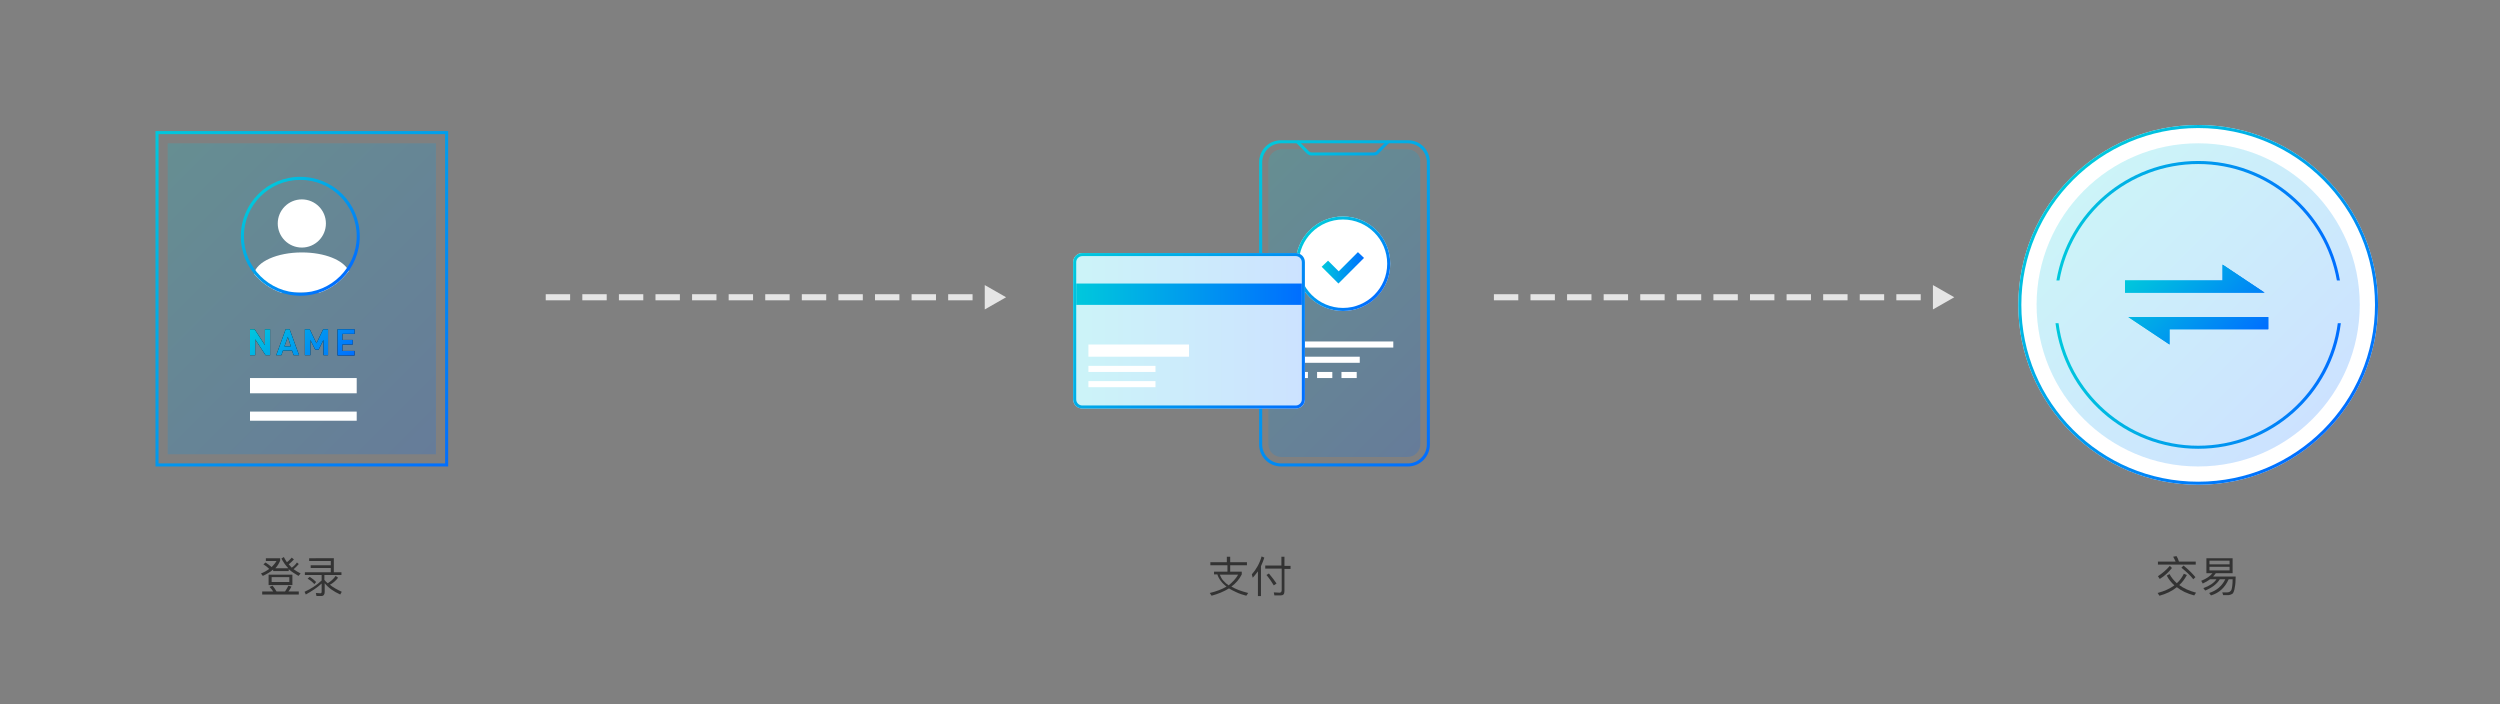 <?xml version="1.0" encoding="utf-8"?>
<!-- Generator: Adobe Illustrator 21.0.0, SVG Export Plug-In . SVG Version: 6.00 Build 0)  -->
<svg version="1.1" xmlns="http://www.w3.org/2000/svg" xmlns:xlink="http://www.w3.org/1999/xlink" x="0px" y="0px" width="820px"
	 height="231px" viewBox="0 0 820 231" style="enable-background:new 0 0 820 231;" xml:space="preserve">
<rect x="0" y="0" width="820" height="231" fill="#808080" stroke="none"/>
<style type="text/css">
	.st0{opacity:0.5;}
	.st1{fill:url(#SVGID_1_);}
	.st2{fill:#FFFFFF;}
	.st3{opacity:0.2;}
	.st4{fill:url(#SVGID_2_);}
	.st5{fill:#333333;}
	.st6{fill:url(#SVGID_3_);}
	.st7{fill:url(#SVGID_4_);}
	.st8{fill:url(#SVGID_5_);}
	.st9{fill:url(#SVGID_6_);}
	.st10{fill:url(#SVGID_7_);}
	.st11{fill:url(#SVGID_8_);}
	.st12{fill:url(#SVGID_9_);}
	.st13{fill:url(#SVGID_10_);}
	.st14{fill:url(#SVGID_11_);}
	.st15{fill:url(#SVGID_12_);}
	.st16{fill:#E5E5E5;}
	.st17{fill:none;stroke:url(#SVGID_13_);stroke-miterlimit:10;}
	.st18{fill:url(#SVGID_14_);}
	.st19{fill:url(#SVGID_15_);}
	.st20{fill:url(#SVGID_16_);}
	.st21{fill:url(#SVGID_17_);}
	.st22{fill:url(#SVGID_18_);}
	.st23{fill:url(#SVGID_19_);}
	.st24{fill:url(#SVGID_20_);}
	.st25{fill:url(#SVGID_21_);}
	.st26{fill:url(#SVGID_22_);}
	.st27{fill:url(#SVGID_23_);}
	.st28{fill:url(#SVGID_24_);}
	.st29{fill:url(#SVGID_25_);}
	.st30{fill:url(#SVGID_26_);}
	.st31{fill:url(#SVGID_27_);}
	.st32{fill:url(#SVGID_28_);}
	.st33{fill:url(#SVGID_29_);}
	.st34{fill:url(#SVGID_30_);}
	.st35{fill:none;stroke:url(#SVGID_31_);stroke-miterlimit:10;}
	.st36{fill:url(#SVGID_32_);}
	.st37{fill:url(#SVGID_33_);}
	.st38{fill:url(#SVGID_34_);}
	.st39{fill:url(#SVGID_35_);}
	.st40{fill:url(#SVGID_36_);}
	.st41{fill:url(#SVGID_37_);}
	.st42{fill:url(#SVGID_38_);}
	.st43{fill:url(#SVGID_39_);}
	.st44{fill:url(#SVGID_40_);}
	.st45{fill:url(#SVGID_41_);}
	.st46{fill:url(#SVGID_42_);}
	.st47{fill:url(#SVGID_43_);}
	.st48{fill:url(#SVGID_44_);}
</style>
<g id="图层_1">
	<g>
		<path class="st5" d="M89.1,186c0.6-0.6,1.2-1.3,1.6-2h-3.5v-0.9h4.7v0.8c-0.4,0.9-0.9,1.8-1.6,2.5h4.3c-1-1-1.7-2.1-2.3-3.2
			l0.8-0.5c0.3,0.6,0.6,1.1,1,1.7c0.6-0.4,1.1-1,1.6-1.5l0.7,0.6c-0.5,0.6-1.1,1.1-1.7,1.6c0.3,0.4,0.7,0.7,1,1.1
			c0.7-0.5,1.3-1.1,1.7-1.7L98,185c-0.5,0.6-1.1,1.2-1.7,1.7c0.7,0.5,1.5,1,2.3,1.4l-0.7,0.8c-1.2-0.7-2.3-1.4-3.2-2.2v0.6h-5.1
			v-0.5c-0.9,0.8-2.1,1.5-3.4,2.1l-0.6-0.8c1-0.4,1.9-0.9,2.7-1.5c-0.5-0.5-1.1-1-1.9-1.5l0.7-0.6C87.9,185,88.5,185.5,89.1,186z
			 M90.7,194h2.8c0.4-0.6,0.8-1.3,1.1-1.9l1,0.3c-0.3,0.6-0.6,1.1-1,1.6H98v1H86v-1h3.6c-0.3-0.5-0.7-1-1.2-1.5l1-0.4
			C89.9,192.7,90.3,193.3,90.7,194z M95.9,188.5v3.4h-7.8v-3.4H95.9z M94.9,189.3h-5.8v1.6h5.8V189.3z"/>
		<path class="st5" d="M109.5,183.1v4.6h2.5v0.9h-5.6v1.6c0.3,0.4,0.7,0.8,1.1,1.1c1-0.6,1.9-1.4,2.6-2.4l0.8,0.6
			c-0.8,1-1.7,1.8-2.7,2.3c1.1,0.9,2.4,1.6,3.9,2.3l-0.5,0.9c-2.2-1-3.9-2.2-5.1-3.7v2.9c0,0.8-0.4,1.3-1.1,1.3h-1.6l-0.2-1
			c0.5,0,1,0.1,1.5,0.1c0.3,0,0.4-0.2,0.4-0.6v-2.6c-1.4,1.3-3.2,2.5-5.2,3.6l-0.4-0.9c2.2-1,4-2.2,5.6-3.7v-1.8H100v-0.9h8.5v-1.4
			h-6.6v-0.9h6.6V184h-7.1v-0.9H109.5z M103.7,190.9l-0.6,0.7c-0.5-0.6-1.2-1.2-2.2-1.8l0.7-0.6
			C102.4,189.7,103.1,190.3,103.7,190.9z"/>
	</g>
	<g>
		<path class="st5" d="M403.5,182.6v1.8h5.5v1h-5.5v2.1h3.8v0.9c-0.8,1.6-1.9,2.9-3.4,4c0.7,0.4,1.5,0.8,2.3,1.1
			c1,0.4,2.1,0.7,3.2,1l-0.6,0.9c-1.2-0.3-2.4-0.7-3.4-1.2c-0.9-0.4-1.6-0.8-2.3-1.2c-1.6,1-3.5,1.8-5.7,2.4l-0.6-0.9
			c2.1-0.5,4-1.2,5.5-2.1c-0.7-0.5-1.4-1.2-1.9-1.9c-0.5-0.6-0.9-1.4-1.1-2.1h-1.1v-0.9h4.4v-2.1H397v-1h5.4v-1.8H403.5z
			 M406.1,188.5h-6c0.3,0.7,0.6,1.4,1.2,2c0.5,0.6,1.1,1.1,1.7,1.5C404.3,190.9,405.4,189.8,406.1,188.5z"/>
		<path class="st5" d="M414.7,182.9c-0.3,1-0.7,1.9-1.1,2.8v9.8h-1v-8.1c-0.5,0.7-1.1,1.4-1.7,2.1l-0.3-1.1c1.5-1.7,2.6-3.7,3.2-5.9
			L414.7,182.9z M420.3,185.6v-3h1v3h2v1h-2v7.3c0,1-0.4,1.4-1.3,1.4h-2l-0.2-1c0.7,0,1.3,0.1,1.9,0.1c0.4,0,0.7-0.3,0.7-0.8v-7.1
			h-5.4v-1H420.3z M418.7,191.4l-0.9,0.6c-0.6-1-1.4-2.2-2.4-3.4l0.8-0.5C417.3,189.4,418.1,190.5,418.7,191.4z"/>
	</g>
	<g>
		<path class="st5" d="M717.3,188.6c-0.7,1.3-1.5,2.4-2.5,3.3c1.5,1.1,3.3,1.9,5.5,2.5l-0.6,0.9c-2.3-0.6-4.2-1.5-5.7-2.7
			c-1.6,1.3-3.5,2.2-5.7,2.8l-0.6-0.9c2.2-0.6,4-1.4,5.5-2.5c-1-0.9-1.9-2-2.5-3.2l0.9-0.5c0.6,1.1,1.4,2.1,2.4,3
			c1-0.9,1.7-1.9,2.3-3.1L717.3,188.6z M713.6,184.2c-0.3-0.6-0.5-1.1-0.8-1.6l1.1-0.2c0.3,0.5,0.6,1.1,0.8,1.8h5.5v1h-12.4v-1
			H713.6z M712.4,186.3c-1.1,1.4-2.4,2.6-4,3.6l-0.6-0.9c1.5-1,2.8-2.1,3.9-3.4L712.4,186.3z M720.1,189.3l-0.7,0.7
			c-0.9-1.2-2.2-2.4-3.9-3.8l0.7-0.7C717.8,186.8,719.1,188.1,720.1,189.3z"/>
		<path class="st5" d="M723.7,188v-4.9h8.6v4.9h-5.5c-0.3,0.4-0.6,0.8-0.9,1.1h7.4c0,1.5-0.1,2.7-0.3,3.6c-0.1,0.9-0.4,1.6-0.6,1.9
			c-0.3,0.3-0.8,0.5-1.4,0.6h-1.8l-0.3-0.9c0.6,0,1.1,0,1.6,0c0.7,0,1.1-0.3,1.4-0.8c0.2-0.6,0.4-1.7,0.4-3.5H731
			c-1.2,2.7-3.1,4.5-5.8,5.3l-0.6-0.8c2.5-0.8,4.2-2.3,5.3-4.5h-1.8c-1,1.6-2.6,2.8-4.8,3.7l-0.6-0.8c2-0.7,3.5-1.7,4.3-2.9h-2.1
			c-0.7,0.5-1.5,1-2.4,1.4l-0.5-0.9c1.7-0.7,2.9-1.5,3.7-2.5H723.7z M731.3,185.1v-1.2h-6.6v1.2H731.3z M731.3,185.9h-6.6v1.2h6.6
			V185.9z"/>
	</g>
	<g class="st3">
		<linearGradient id="SVGID_1_" gradientUnits="userSpaceOnUse" x1="404.522" y1="63.022" x2="477.478" y2="135.978">
			<stop  offset="0" style="stop-color:#00C8DC"/>
			<stop  offset="1" style="stop-color:#006EFF"/>
		</linearGradient>
		<path class="st1" d="M461.7,49H453l-0.9,0.9c-0.4,0.4-0.8,0.6-1.3,0.6h-20.4c-0.5,0-1-0.2-1.3-0.6L428,49h-7.7
			c-2.4,0-4.3,1.9-4.3,4.3v92.3c0,2.4,1.9,4.3,4.3,4.3h41.3c2.4,0,4.3-1.9,4.3-4.3V53.3C466,50.9,464.1,49,461.7,49z"/>
	</g>
	<linearGradient id="SVGID_2_" gradientUnits="userSpaceOnUse" x1="47.5" y1="46.5" x2="150.5" y2="149.5">
		<stop  offset="0" style="stop-color:#00C8DC"/>
		<stop  offset="1" style="stop-color:#006EFF"/>
	</linearGradient>
	<path class="st4" d="M146,44v108H52V44H146 M147,43H51v110h96V43L147,43z"/>
	<g class="st3">
		<linearGradient id="SVGID_3_" gradientUnits="userSpaceOnUse" x1="51.5" y1="50.5" x2="146.5" y2="145.5">
			<stop  offset="0" style="stop-color:#00C8DC"/>
			<stop  offset="1" style="stop-color:#006EFF"/>
		</linearGradient>
		<rect x="55" y="47" class="st6" width="88" height="102"/>
	</g>
	<circle class="st2" cx="99" cy="73.3" r="7.9"/>
	<path class="st2" d="M99,82.8c-8.1,0-14.8,3-15.7,7c2.3,2.8,5.4,5,8.9,6.2h12.6c3.9-1.3,7.2-3.9,9.6-7.1
		C112.7,85.3,106.5,82.8,99,82.8z"/>
	<linearGradient id="SVGID_4_" gradientUnits="userSpaceOnUse" x1="84.711" y1="63.711" x2="112.289" y2="91.289">
		<stop  offset="0" style="stop-color:#00C8DC"/>
		<stop  offset="1" style="stop-color:#006EFF"/>
	</linearGradient>
	<path class="st7" d="M98.5,59c10.2,0,18.5,8.3,18.5,18.5S108.7,96,98.5,96S80,87.7,80,77.5S88.3,59,98.5,59 M98.5,58
		C87.7,58,79,66.7,79,77.5S87.7,97,98.5,97S118,88.3,118,77.5S109.3,58,98.5,58L98.5,58z"/>
	<g>
		<circle class="st2" cx="440.5" cy="86.5" r="15.5"/>
		<linearGradient id="SVGID_5_" gradientUnits="userSpaceOnUse" x1="429.54" y1="75.54" x2="451.46" y2="97.46">
			<stop  offset="0" style="stop-color:#00C8DC"/>
			<stop  offset="1" style="stop-color:#006EFF"/>
		</linearGradient>
		<path class="st8" d="M440.5,72c8,0,14.5,6.5,14.5,14.5s-6.5,14.5-14.5,14.5S426,94.5,426,86.5S432.5,72,440.5,72 M440.5,71
			c-8.6,0-15.5,6.9-15.5,15.5s6.9,15.5,15.5,15.5S456,95.1,456,86.5S449.1,71,440.5,71L440.5,71z"/>
	</g>
	<g>
		<g>
			<path d="M87.1,116.5l-3.4-5.2v5.2h-1.7V108h1.5l3.4,5.2V108h1.7v8.5H87.1z"/>
			<path d="M96.3,116.5l-0.5-1.5h-3l-0.5,1.5h-1.7l3.1-8.5H95l3.1,8.5H96.3z M94.4,110.5l-1.1,3.1h2.1L94.4,110.5z"/>
			<path d="M106.1,116.5v-5l-1.6,3.2h-1.1l-1.6-3.2v5H100V108h1.6l2.2,4.6l2.2-4.6h1.6v8.5H106.1z"/>
			<path d="M110.7,116.5V108h5.6v1.5h-4v2h3.4v1.5h-3.4v2.1h4v1.5H110.7z"/>
		</g>
		<g>
			<linearGradient id="SVGID_6_" gradientUnits="userSpaceOnUse" x1="81.555" y1="108.466" x2="102.951" y2="129.861">
				<stop  offset="0" style="stop-color:#00C8DC"/>
				<stop  offset="1" style="stop-color:#006EFF"/>
			</linearGradient>
			<path class="st9" d="M87.1,116.5l-3.4-5.2v5.2h-1.7V108h1.5l3.4,5.2V108h1.7v8.5H87.1z"/>
			<linearGradient id="SVGID_7_" gradientUnits="userSpaceOnUse" x1="85.272" y1="104.749" x2="106.668" y2="126.144">
				<stop  offset="0" style="stop-color:#00C8DC"/>
				<stop  offset="1" style="stop-color:#006EFF"/>
			</linearGradient>
			<path class="st10" d="M96.3,116.5l-0.5-1.5h-3l-0.5,1.5h-1.7l3.1-8.5H95l3.1,8.5H96.3z M94.4,110.5l-1.1,3.1h2.1L94.4,110.5z"/>
			<linearGradient id="SVGID_8_" gradientUnits="userSpaceOnUse" x1="90.849" y1="99.172" x2="112.245" y2="120.567">
				<stop  offset="0" style="stop-color:#00C8DC"/>
				<stop  offset="1" style="stop-color:#006EFF"/>
			</linearGradient>
			<path class="st11" d="M106.1,116.5v-5l-1.6,3.2h-1.1l-1.6-3.2v5H100V108h1.6l2.2,4.6l2.2-4.6h1.6v8.5H106.1z"/>
			<linearGradient id="SVGID_9_" gradientUnits="userSpaceOnUse" x1="95.637" y1="94.384" x2="117.032" y2="115.779">
				<stop  offset="0" style="stop-color:#00C8DC"/>
				<stop  offset="1" style="stop-color:#006EFF"/>
			</linearGradient>
			<path class="st12" d="M110.7,116.5V108h5.6v1.5h-4v2h3.4v1.5h-3.4v2.1h4v1.5H110.7z"/>
		</g>
	</g>
	<rect x="82" y="124" class="st2" width="35" height="5"/>
	<rect x="82" y="135" class="st2" width="35" height="3"/>
	<g>
		<rect x="179" y="96.5" class="st16" width="8" height="2"/>
		<rect x="191" y="96.5" class="st16" width="8" height="2"/>
		<rect x="203" y="96.5" class="st16" width="8" height="2"/>
		<rect x="215" y="96.5" class="st16" width="8" height="2"/>
		<rect x="227" y="96.5" class="st16" width="8" height="2"/>
		<rect x="239" y="96.5" class="st16" width="8" height="2"/>
		<rect x="251" y="96.5" class="st16" width="8" height="2"/>
		<rect x="263" y="96.5" class="st16" width="8" height="2"/>
		<rect x="275" y="96.5" class="st16" width="8" height="2"/>
		<rect x="287" y="96.5" class="st16" width="8" height="2"/>
		<rect x="299" y="96.5" class="st16" width="8" height="2"/>
		<rect x="311" y="96.5" class="st16" width="8" height="2"/>
		<polygon class="st16" points="323,93.5 323,101.5 330,97.5 		"/>
	</g>
	<g>
		<rect x="490" y="96.5" class="st16" width="8" height="2"/>
		<rect x="502" y="96.5" class="st16" width="8" height="2"/>
		<rect x="514" y="96.5" class="st16" width="8" height="2"/>
		<rect x="526" y="96.5" class="st16" width="8" height="2"/>
		<rect x="538" y="96.5" class="st16" width="8" height="2"/>
		<rect x="550" y="96.5" class="st16" width="8" height="2"/>
		<rect x="562" y="96.5" class="st16" width="8" height="2"/>
		<rect x="574" y="96.5" class="st16" width="8" height="2"/>
		<rect x="586" y="96.5" class="st16" width="8" height="2"/>
		<rect x="598" y="96.5" class="st16" width="8" height="2"/>
		<rect x="610" y="96.5" class="st16" width="8" height="2"/>
		<rect x="622" y="96.5" class="st16" width="8" height="2"/>
		<polygon class="st16" points="634,93.5 634,101.5 641,97.5 		"/>
	</g>
	<linearGradient id="SVGID_10_" gradientUnits="userSpaceOnUse" x1="432.823" y1="39.177" x2="448.177" y2="54.53">
		<stop  offset="0" style="stop-color:#00C8DC"/>
		<stop  offset="1" style="stop-color:#00A7E9"/>
	</linearGradient>
	<path style="fill:none;stroke:url(#SVGID_10_);stroke-miterlimit:10;" d="M425.5,46.5l3.4,3.4c0.4,0.4,0.8,0.6,1.3,0.6h20.4
		c0.5,0,1-0.2,1.3-0.6l3.4-3.4"/>
	<linearGradient id="SVGID_11_" gradientUnits="userSpaceOnUse" x1="402.36" y1="60.859" x2="479.64" y2="138.141">
		<stop  offset="0" style="stop-color:#00C8DC"/>
		<stop  offset="1" style="stop-color:#006EFF"/>
	</linearGradient>
	<path class="st14" d="M461.8,47c3.4,0,6.2,2.8,6.2,6.2v92.6c0,3.4-2.8,6.2-6.2,6.2h-41.6c-3.4,0-6.2-2.8-6.2-6.2V53.2
		c0-3.4,2.8-6.2,6.2-6.2H461.8 M461.8,46h-41.6c-4,0-7.2,3.2-7.2,7.2v92.6c0,4,3.2,7.2,7.2,7.2h41.6c4,0,7.2-3.2,7.2-7.2V53.2
		C469,49.2,465.8,46,461.8,46L461.8,46z"/>
	<rect x="424" y="112" class="st2" width="33" height="2"/>
	<rect x="424" y="117" class="st2" width="22" height="2"/>
	<rect x="424" y="122" class="st2" width="5" height="2"/>
	<linearGradient id="SVGID_12_" gradientUnits="userSpaceOnUse" x1="433.525" y1="87.836" x2="447.389" y2="87.836">
		<stop  offset="0" style="stop-color:#00C8DC"/>
		<stop  offset="1" style="stop-color:#006EFF"/>
	</linearGradient>
	<polygon class="st15" points="445.4,82.7 439.1,89 435.6,85.5 433.5,87.5 437.1,91.1 438.5,92.5 439,93 447.4,84.6 	"/>
	<g>
		<circle class="st2" cx="721" cy="100" r="59"/>
		<linearGradient id="SVGID_13_" gradientUnits="userSpaceOnUse" x1="679.281" y1="58.281" x2="762.719" y2="141.719">
			<stop  offset="0" style="stop-color:#00C8DC"/>
			<stop  offset="1" style="stop-color:#006EFF"/>
		</linearGradient>
		<path style="fill:url(#SVGID_13_);" d="M721,42c32,0,58,26,58,58s-26,58-58,58s-58-26-58-58S689,42,721,42 M721,41
			c-32.6,0-59,26.4-59,59s26.4,59,59,59s59-26.4,59-59S753.6,41,721,41L721,41z"/>
	</g>
	<path class="st2" d="M425,134h-70c-1.6,0-3-1.3-3-3V86c0-1.6,1.3-3,3-3h70c1.6,0,3,1.3,3,3v45C428,132.7,426.7,134,425,134z"/>
	<linearGradient id="SVGID_14_" gradientUnits="userSpaceOnUse" x1="359.122" y1="77.622" x2="420.878" y2="139.378">
		<stop  offset="0" style="stop-color:#00C8DC"/>
		<stop  offset="1" style="stop-color:#006EFF"/>
	</linearGradient>
	<path class="st18" d="M425,84c1.1,0,2,0.9,2,2v45c0,1.1-0.9,2-2,2h-70c-1.1,0-2-0.9-2-2V86c0-1.1,0.9-2,2-2H425 M425,83h-70
		c-1.6,0-3,1.3-3,3v45c0,1.6,1.3,3,3,3h70c1.6,0,3-1.3,3-3V86C428,84.3,426.7,83,425,83L425,83z"/>
	<g class="st3">
		<linearGradient id="SVGID_15_" gradientUnits="userSpaceOnUse" x1="352" y1="108.5" x2="428" y2="108.5">
			<stop  offset="0" style="stop-color:#00C8DC"/>
			<stop  offset="1" style="stop-color:#006EFF"/>
		</linearGradient>
		<path class="st19" d="M425,134h-70c-1.6,0-3-1.3-3-3V86c0-1.6,1.3-3,3-3h70c1.6,0,3,1.3,3,3v45C428,132.7,426.7,134,425,134z"/>
	</g>
	<linearGradient id="SVGID_16_" gradientUnits="userSpaceOnUse" x1="353" y1="96.5" x2="427" y2="96.5">
		<stop  offset="0" style="stop-color:#00C8DC"/>
		<stop  offset="1" style="stop-color:#006EFF"/>
	</linearGradient>
	<rect x="353" y="93" class="st20" width="74" height="7"/>
	<rect x="357" y="113" class="st2" width="33" height="4"/>
	<rect x="357" y="120" class="st2" width="22" height="2"/>
	<rect x="357" y="125" class="st2" width="22" height="2"/>
	<rect x="432" y="122" class="st2" width="5" height="2"/>
	<rect x="440" y="122" class="st2" width="5" height="2"/>
	<g class="st3">
		<linearGradient id="SVGID_17_" gradientUnits="userSpaceOnUse" x1="683.523" y1="62.523" x2="758.477" y2="137.477">
			<stop  offset="0" style="stop-color:#00C8DC"/>
			<stop  offset="1" style="stop-color:#006EFF"/>
		</linearGradient>
		<circle class="st21" cx="721" cy="100" r="53"/>
	</g>
	<g>
		<g>
			<linearGradient id="SVGID_18_" gradientUnits="userSpaceOnUse" x1="706.462" y1="82.538" x2="731.385" y2="107.462">
				<stop  offset="0" style="stop-color:#00C8DC"/>
				<stop  offset="1" style="stop-color:#006EFF"/>
			</linearGradient>
			<polygon class="st22" points="729,92 697,92 697,96 729,96 731,96 742.8,96 729,86.8 			"/>
			<linearGradient id="SVGID_19_" gradientUnits="userSpaceOnUse" x1="709.594" y1="92.531" x2="734.531" y2="117.469">
				<stop  offset="0" style="stop-color:#00C8DC"/>
				<stop  offset="1" style="stop-color:#006EFF"/>
			</linearGradient>
			<polygon class="st23" points="744,104 711.6,104 710,104 698.1,104 711.6,113 711.6,108 744,108 			"/>
		</g>
		<g>
			<linearGradient id="SVGID_20_" gradientUnits="userSpaceOnUse" x1="706.462" y1="82.538" x2="737.962" y2="114.038">
				<stop  offset="0" style="stop-color:#00C8DC"/>
				<stop  offset="1" style="stop-color:#006EFF"/>
			</linearGradient>
			<polygon class="st24" points="729,92 697,92 697,96 729,96 731,96 742.8,96 729,86.8 			"/>
			<linearGradient id="SVGID_21_" gradientUnits="userSpaceOnUse" x1="703.031" y1="85.969" x2="734.531" y2="117.469">
				<stop  offset="0" style="stop-color:#00C8DC"/>
				<stop  offset="1" style="stop-color:#006EFF"/>
			</linearGradient>
			<polygon class="st25" points="744,104 711.6,104 710,104 698.1,104 711.6,113 711.6,108 744,108 			"/>
		</g>
	</g>
	<g>
		<linearGradient id="SVGID_22_" gradientUnits="userSpaceOnUse" x1="674.478" y1="72.394" x2="767.522" y2="72.394">
			<stop  offset="0" style="stop-color:#00C8DC"/>
			<stop  offset="1" style="stop-color:#006EFF"/>
		</linearGradient>
		<path class="st26" d="M675.5,92c3.8-21.7,22.8-38.2,45.5-38.2s41.7,16.5,45.5,38.2h1c-3.8-22.3-23.2-39.2-46.5-39.2
			S678.3,69.7,674.5,92H675.5z"/>
		<linearGradient id="SVGID_23_" gradientUnits="userSpaceOnUse" x1="674.182" y1="126.606" x2="767.818" y2="126.606">
			<stop  offset="0" style="stop-color:#00C8DC"/>
			<stop  offset="1" style="stop-color:#006EFF"/>
		</linearGradient>
		<path class="st27" d="M766.8,106c-3,22.7-22.4,40.2-45.8,40.2s-42.9-17.6-45.8-40.2h-1c2.9,23.2,22.8,41.2,46.8,41.2
			s43.9-18,46.8-41.2H766.8z"/>
	</g>
</g>
<g id="图层_2_1_">
</g>
<g id="图层_3">
</g>
</svg>
